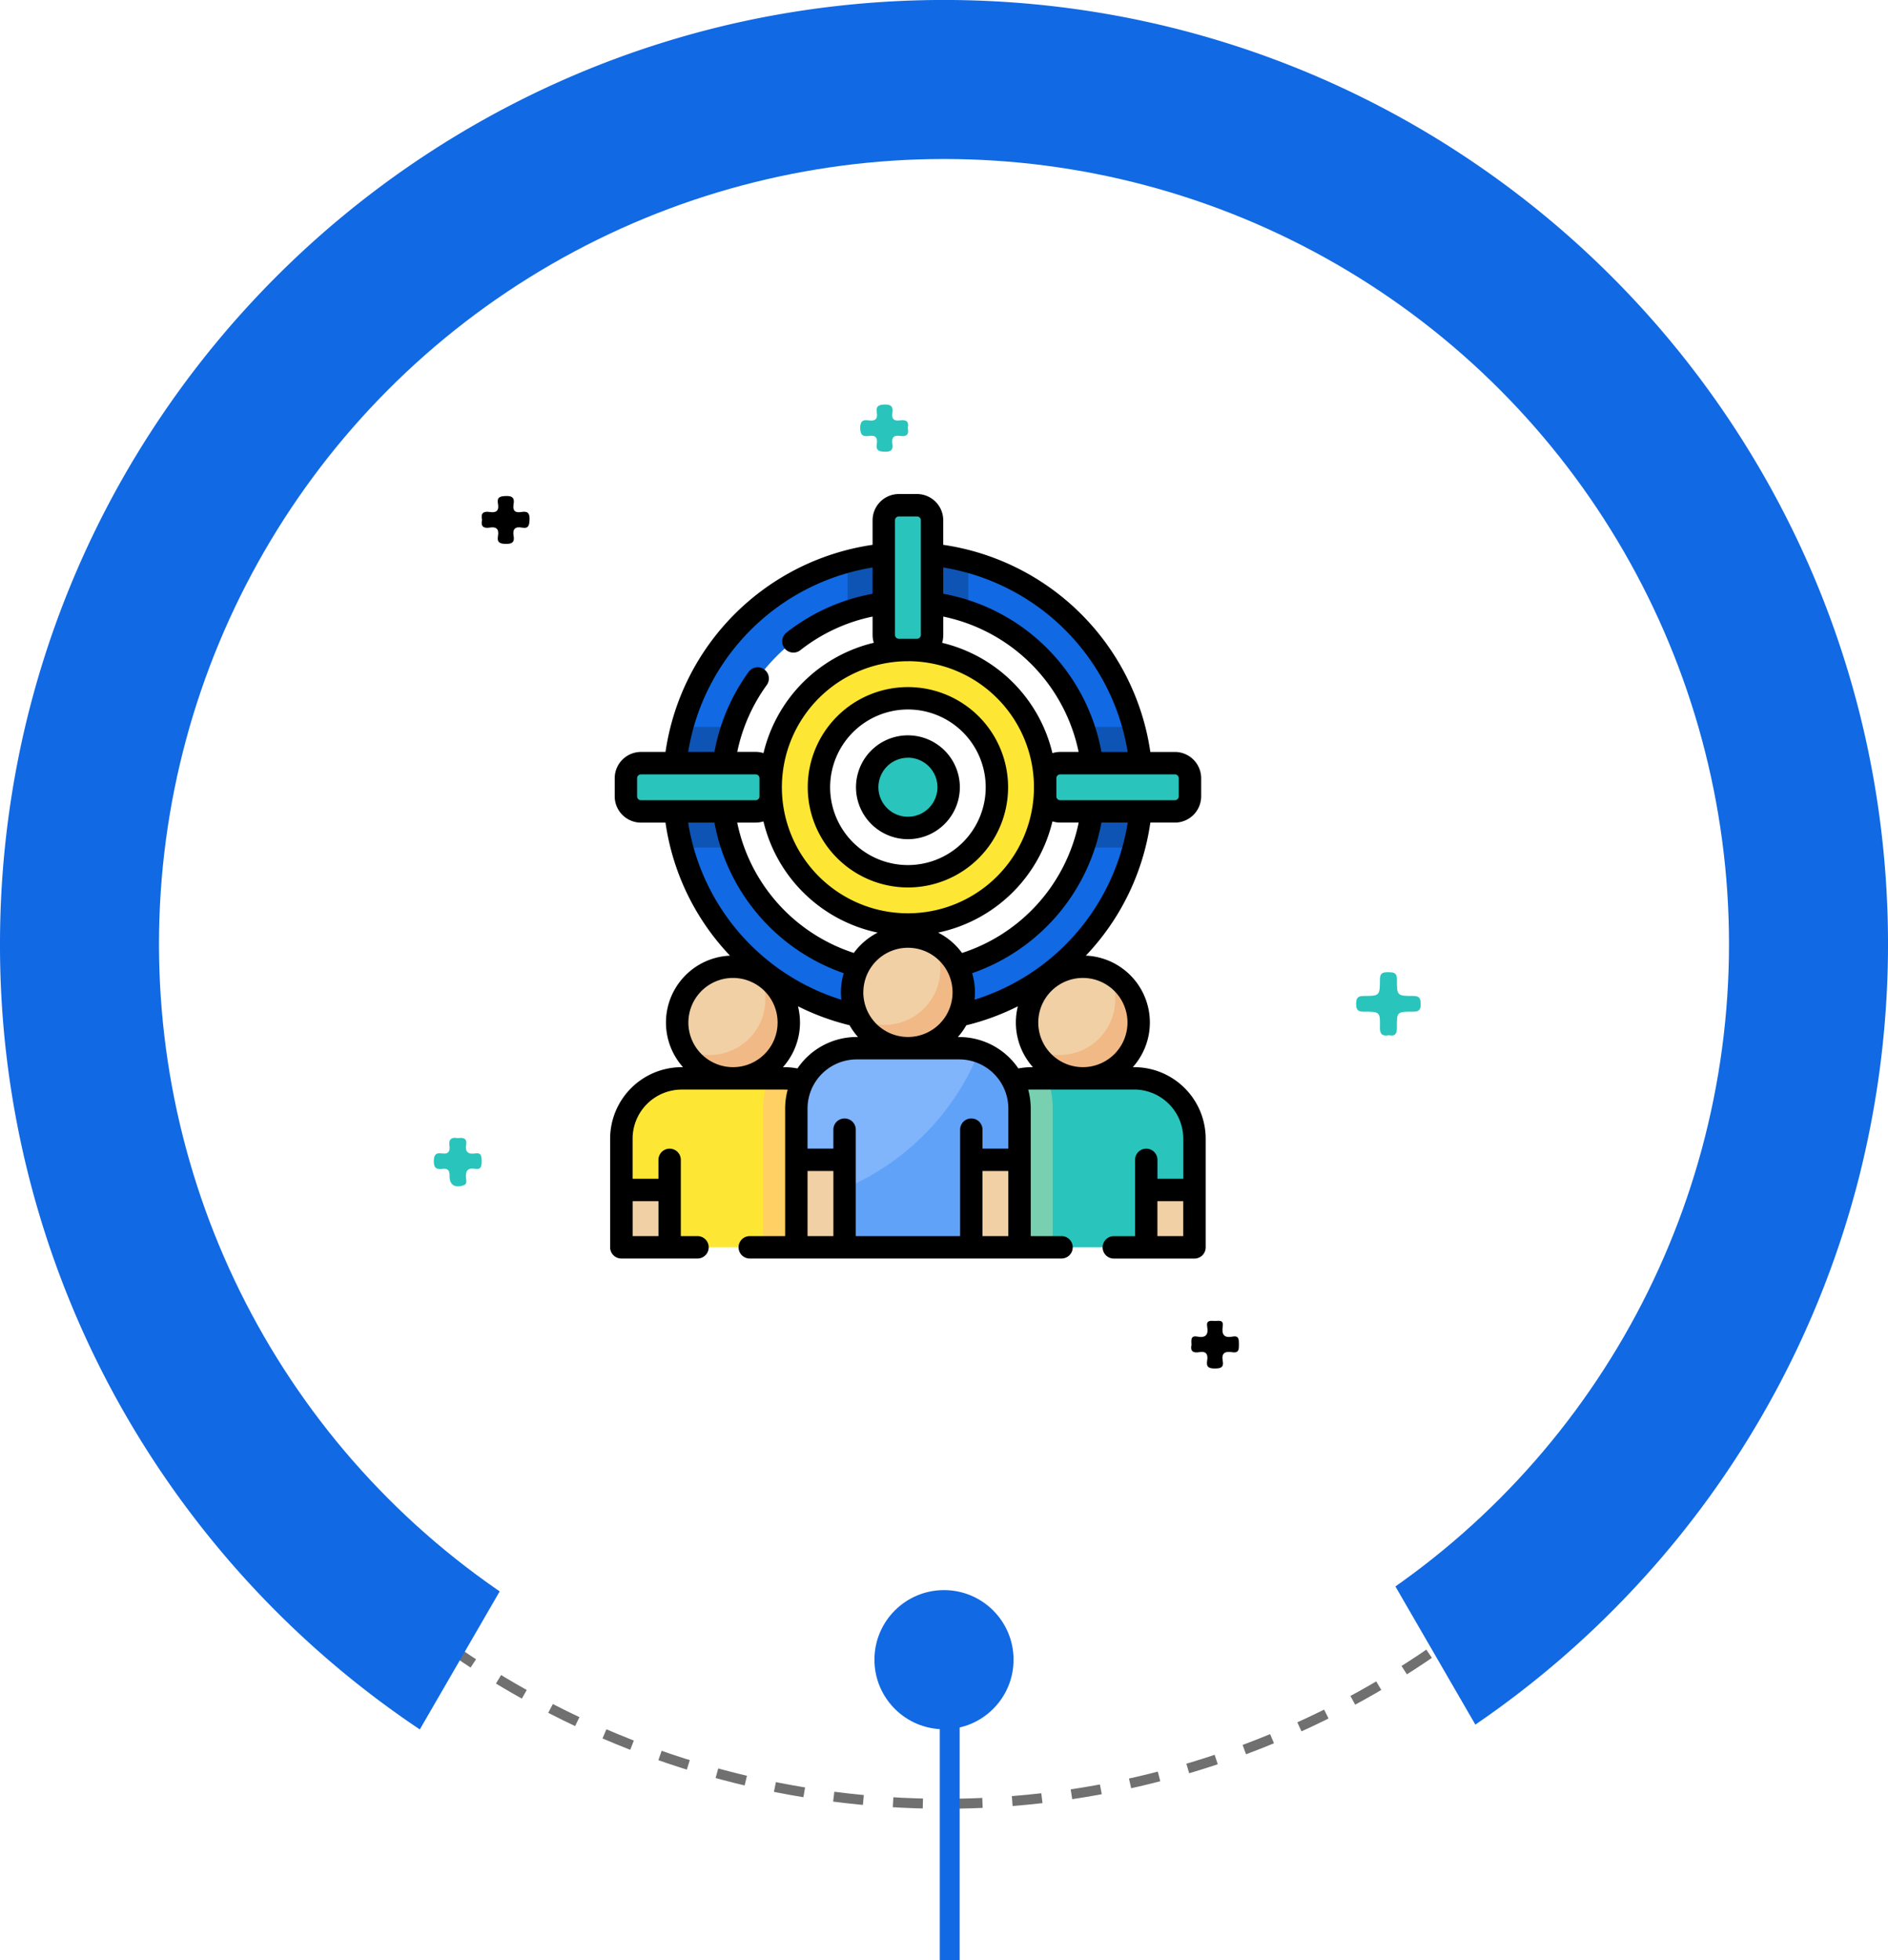<svg xmlns="http://www.w3.org/2000/svg" xmlns:xlink="http://www.w3.org/1999/xlink" width="190" height="197.231" viewBox="0 0 190 197.231">
  <defs>
    <filter id="Elipse_4764" x="5.5" y="5.5" width="179" height="179" filterUnits="userSpaceOnUse">
      <feOffset input="SourceAlpha"/>
      <feGaussianBlur stdDeviation="3.5" result="blur"/>
      <feFlood flood-opacity="0.235"/>
      <feComposite operator="in" in2="blur"/>
      <feComposite in="SourceGraphic"/>
    </filter>
  </defs>
  <g id="Grupo_157844" data-name="Grupo 157844" transform="translate(-810 -3034.999)">
    <g id="Grupo_157527" data-name="Grupo 157527" transform="translate(420 -4045.001)">
      <g id="Elipse_4767" data-name="Elipse 4767" transform="translate(398 7088)" fill="none" stroke="#707070" stroke-width="1" stroke-dasharray="3">
        <circle cx="87" cy="87" r="87" stroke="none"/>
        <circle cx="87" cy="87" r="86.5" fill="none"/>
      </g>
      <path id="Sustracción_5" data-name="Sustracción 5" d="M8227.248,11874.02h0a95.463,95.463,0,0,1-30.676-33.542A94.585,94.585,0,0,1,8185,11795a95.683,95.683,0,0,1,1.93-19.146,94.494,94.494,0,0,1,14.294-33.972,95.271,95.271,0,0,1,41.8-34.419,94.535,94.535,0,0,1,17.832-5.536,95.937,95.937,0,0,1,38.29,0,94.5,94.5,0,0,1,33.971,14.295,95.264,95.264,0,0,1,34.419,41.8,94.525,94.525,0,0,1,5.536,17.833,95.83,95.83,0,0,1-1.033,42.779,94.816,94.816,0,0,1-21.5,40,95.612,95.612,0,0,1-17.066,14.9L8280.5,11782l-53.252,92.02Z" transform="translate(-7795 -4620)" fill="#1169e3"/>
      <g transform="matrix(1, 0, 0, 1, 390, 7080)" filter="url(#Elipse_4764)">
        <circle id="Elipse_4764-2" data-name="Elipse 4764" cx="79" cy="79" r="79" transform="translate(16 16)" fill="#fff"/>
      </g>
    </g>
    <g id="Grupo_157528" data-name="Grupo 157528" transform="translate(420 -3932.001)">
      <g id="Grupo_156335" data-name="Grupo 156335" transform="translate(470 7127.001)">
        <circle id="Elipse_4765" data-name="Elipse 4765" cx="7" cy="7" r="7" transform="translate(8 0)" fill="#1169e3"/>
        <line id="Línea_142" data-name="Línea 142" y2="25.587" transform="translate(15.573 11.643)" fill="none" stroke="#1169e3" stroke-width="2"/>
      </g>
    </g>
    <g id="Grupo_157546" data-name="Grupo 157546" transform="translate(400 -3900.033)">
      <g id="Grupo_156600" data-name="Grupo 156600" transform="translate(453.654 6975.735)">
        <g id="Grupo_156595" data-name="Grupo 156595">
          <path id="Trazado_127053" data-name="Trazado 127053" d="M16.6,125.969c.665.148.819-.165.812-.786-.017-1.556.01-1.584,1.621-1.574.6,0,.786-.182.774-.775-.011-.553-.112-.81-.75-.807-1.616.006-1.657-.026-1.64-1.639.008-.73-.35-.743-.891-.749s-.821.085-.821.733c0,1.633-.033,1.662-1.628,1.656-.617,0-.763.22-.764.793s.145.793.762.789c1.626-.009,1.665.021,1.629,1.562-.017.715.247.924.9.8" transform="translate(79.511 -62.514)" fill="#29c4bb"/>
          <path id="Trazado_127054" data-name="Trazado 127054" d="M214.4,151.171c-.6-.114-.925.083-.827.757.082.564-.113.878-.737.781s-.834.129-.839.786c0,.689.276.847.863.768.561-.076.738.168.727.726-.018.874.523,1.209,1.368.945.4-.126.314-.446.288-.7-.07-.691.087-1.114.9-.975.631.107.67-.288.668-.773s-.02-.876-.661-.777c-.69.107-1.016-.146-.9-.874.109-.7-.337-.727-.852-.665" transform="translate(-211.994 -77.35)" fill="#29c4bb"/>
          <path id="Trazado_127055" data-name="Trazado 127055" d="M207.493,70.027c-.154.664.15.891.773.786.674-.114.949.163.83.833-.115.648.165.8.793.809.648.006.892-.185.779-.816-.121-.672.16-.949.827-.823.691.13.752-.232.778-.813.031-.683-.234-.861-.829-.757-.646.113-.887-.155-.778-.786.105-.6-.09-.848-.763-.824-.593.021-.936.105-.809.785s-.168.936-.831.824c-.623-.1-.926.118-.771.782" transform="translate(-202.635 -58.429)" fill="#010000"/>
          <path id="Trazado_127056" data-name="Trazado 127056" d="M51.816,187.408c-.145.62.16.847.78.735.727-.132.9.247.795.859-.116.681.214.787.812.783.572,0,.879-.133.759-.749-.158-.81.247-1.008.944-.889.715.122.682-.329.684-.819,0-.475-.01-.878-.656-.75-.869.172-1.091-.245-.974-1.023.112-.745-.455-.53-.834-.553-.4-.024-.848-.076-.731.57.145.8-.135,1.169-.981,1.007-.706-.135-.619.357-.6.829" transform="translate(24.436 -92.788)" fill="#010000"/>
          <path id="Trazado_127057" data-name="Trazado 127057" d="M126.55,18.174c.166-.707-.225-.845-.8-.759-.6.089-.837-.159-.746-.751s-.084-.861-.765-.847c-.626.013-.912.175-.8.817.111.659-.193.873-.811.781-.573-.086-.859.051-.863.751,0,.717.267.909.891.809.66-.105.883.2.781.811-.115.691.256.77.837.782.621.013.824-.221.732-.791-.1-.625.131-.91.783-.8.636.106.908-.156.766-.8" transform="translate(-78.852 -15.816)" fill="#29c4bb"/>
        </g>
        <g id="objetivo_2_" data-name="objetivo(2)" transform="translate(-38.819 9.006)">
          <g id="Grupo_157569" data-name="Grupo 157569" transform="translate(63.01 5.983)">
            <path id="Trazado_130446" data-name="Trazado 130446" d="M122.949,39.825a23.524,23.524,0,1,0,23.524,23.524,23.525,23.525,0,0,0-23.524-23.524Zm0,42.192a18.668,18.668,0,1,1,18.668-18.668A18.689,18.689,0,0,1,122.949,82.017Z" transform="translate(-99.425 -39.825)" fill="#1169e3"/>
          </g>
          <g id="Grupo_157570" data-name="Grupo 157570" transform="translate(63.01 23.437)">
            <path id="Trazado_130447" data-name="Trazado 130447" d="M104.282,162.064a18.586,18.586,0,0,1,1.014-6.071h-5.078a23.648,23.648,0,0,0,0,12.142H105.3A18.587,18.587,0,0,1,104.282,162.064Z" transform="translate(-99.425 -155.993)" fill="#0d54b5"/>
          </g>
          <g id="Grupo_157571" data-name="Grupo 157571" transform="translate(80.463 5.983)">
            <path id="Trazado_130448" data-name="Trazado 130448" d="M215.593,40.618V45.7a18.675,18.675,0,0,1,12.142,0V40.618a23.648,23.648,0,0,0-12.142,0Z" transform="translate(-215.593 -39.825)" fill="#0d54b5"/>
          </g>
          <g id="Grupo_157572" data-name="Grupo 157572" transform="translate(104.187 23.437)">
            <path id="Trazado_130449" data-name="Trazado 130449" d="M374.513,162.064a18.586,18.586,0,0,1-1.014,6.071h5.078a23.649,23.649,0,0,0,0-12.142H373.5A18.587,18.587,0,0,1,374.513,162.064Z" transform="translate(-373.499 -155.993)" fill="#0d54b5"/>
          </g>
          <g id="Grupo_157573" data-name="Grupo 157573" transform="translate(72.723 15.697)">
            <path id="Trazado_130450" data-name="Trazado 130450" d="M177.886,104.476A13.811,13.811,0,1,0,191.7,118.287,13.826,13.826,0,0,0,177.886,104.476Zm0,22.765a8.955,8.955,0,1,1,8.955-8.954A8.965,8.965,0,0,1,177.886,127.241Z" transform="translate(-164.075 -104.476)" fill="#fee734"/>
          </g>
          <g id="Grupo_157574" data-name="Grupo 157574" transform="translate(82.436 25.41)">
            <circle id="Elipse_4899" data-name="Elipse 4899" cx="4.098" cy="4.098" r="4.098" fill="#29c4bb"/>
          </g>
          <g id="Grupo_157575" data-name="Grupo 157575" transform="translate(84.106 1.127)">
            <path id="Trazado_130451" data-name="Trazado 130451" d="M243.176,22.07h-1.821a1.518,1.518,0,0,1-1.518-1.518V9.018A1.518,1.518,0,0,1,241.355,7.5h1.821a1.518,1.518,0,0,1,1.518,1.518V20.552A1.518,1.518,0,0,1,243.176,22.07Z" transform="translate(-239.837 -7.5)" fill="#29c4bb"/>
          </g>
          <g id="Grupo_157576" data-name="Grupo 157576" transform="translate(58.153 27.079)">
            <path id="Trazado_130452" data-name="Trazado 130452" d="M81.67,181.755v1.821a1.518,1.518,0,0,1-1.518,1.518H68.618a1.518,1.518,0,0,1-1.518-1.518v-1.821a1.518,1.518,0,0,1,1.518-1.518H80.152A1.518,1.518,0,0,1,81.67,181.755Z" transform="translate(-67.1 -180.237)" fill="#29c4bb"/>
          </g>
          <g id="Grupo_157577" data-name="Grupo 157577" transform="translate(100.345 27.079)">
            <path id="Trazado_130453" data-name="Trazado 130453" d="M347.926,183.576v-1.821a1.518,1.518,0,0,1,1.518-1.518h11.535a1.518,1.518,0,0,1,1.518,1.518v1.821a1.518,1.518,0,0,1-1.518,1.518H349.444A1.518,1.518,0,0,1,347.926,183.576Z" transform="translate(-347.926 -180.237)" fill="#29c4bb"/>
          </g>
          <g id="Grupo_157583" data-name="Grupo 157583" transform="translate(92.908 47.569)">
            <g id="Grupo_157578" data-name="Grupo 157578" transform="translate(17.606 22.462)">
              <path id="Trazado_130454" data-name="Trazado 130454" d="M415.606,466.114h4.857v5.767h-4.857Z" transform="translate(-415.606 -466.114)" fill="#f1d0a5"/>
            </g>
            <g id="Grupo_157579" data-name="Grupo 157579" transform="translate(5.616)">
              <circle id="Elipse_4900" data-name="Elipse 4900" cx="5.615" cy="5.615" r="5.615" fill="#f1d0a5"/>
            </g>
            <g id="Grupo_157580" data-name="Grupo 157580" transform="translate(6.262 0.647)">
              <path id="Trazado_130455" data-name="Trazado 130455" d="M347.693,320.915a5.615,5.615,0,0,1-7.585,7.585,5.615,5.615,0,1,0,7.585-7.585Z" transform="translate(-340.108 -320.915)" fill="#f1b986"/>
            </g>
            <g id="Grupo_157581" data-name="Grupo 157581" transform="translate(0 11.231)">
              <path id="Trazado_130456" data-name="Trazado 130456" d="M314.817,391.362H304.5a6.071,6.071,0,0,0-6.071,6.071v5.16h4.857v5.767h12.749v-5.767h4.857v-5.16A6.071,6.071,0,0,0,314.817,391.362Z" transform="translate(-298.426 -391.362)" fill="#29c4bb"/>
            </g>
            <g id="Grupo_157582" data-name="Grupo 157582" transform="translate(0 11.231)">
              <path id="Trazado_130457" data-name="Trazado 130457" d="M306.623,408.36V394.4a9.363,9.363,0,0,0-.505-3.035H304.5a6.071,6.071,0,0,0-6.071,6.071v5.16h4.857v5.767Z" transform="translate(-298.427 -391.362)" fill="#78d0b1"/>
            </g>
          </g>
          <g id="Grupo_157589" data-name="Grupo 157589" transform="translate(57.698 47.569)">
            <g id="Grupo_157584" data-name="Grupo 157584" transform="translate(0 22.462)">
              <path id="Trazado_130458" data-name="Trazado 130458" d="M0,0H4.857V5.767H0Z" transform="translate(4.857 5.767) rotate(180)" fill="#f1d0a5"/>
            </g>
            <g id="Grupo_157585" data-name="Grupo 157585" transform="translate(5.615)">
              <circle id="Elipse_4901" data-name="Elipse 4901" cx="5.615" cy="5.615" r="5.615" fill="#f1d0a5"/>
            </g>
            <g id="Grupo_157586" data-name="Grupo 157586" transform="translate(6.262 0.647)">
              <path id="Trazado_130459" data-name="Trazado 130459" d="M105.75,328.5a5.615,5.615,0,0,0,7.585-7.585,5.615,5.615,0,1,1-7.585,7.585Z" transform="translate(-105.75 -320.915)" fill="#f1b986"/>
            </g>
            <g id="Grupo_157587" data-name="Grupo 157587" transform="translate(0 11.231)">
              <path id="Trazado_130460" data-name="Trazado 130460" d="M70.14,391.362H80.46a6.071,6.071,0,0,1,6.071,6.071v5.16H81.674v5.767H68.926v-5.767H64.069v-5.16A6.071,6.071,0,0,1,70.14,391.362Z" transform="translate(-64.069 -391.362)" fill="#fee734"/>
            </g>
            <g id="Grupo_157588" data-name="Grupo 157588" transform="translate(14.266 11.231)">
              <path id="Trazado_130461" data-name="Trazado 130461" d="M159.024,408.36V394.4a9.362,9.362,0,0,1,.505-3.035h1.619a6.071,6.071,0,0,1,6.071,6.071v5.16h-4.857v5.767Z" transform="translate(-159.024 -391.362)" fill="#ffd064"/>
            </g>
          </g>
          <g id="Grupo_157596" data-name="Grupo 157596" transform="translate(75.303 44.533)">
            <g id="Grupo_157590" data-name="Grupo 157590" transform="translate(17.605 22.462)">
              <path id="Trazado_130462" data-name="Trazado 130462" d="M298.427,445.911h4.857v8.8h-4.857Z" transform="translate(-298.427 -445.911)" fill="#f1d0a5"/>
            </g>
            <g id="Grupo_157591" data-name="Grupo 157591" transform="translate(0 22.462)">
              <path id="Trazado_130463" data-name="Trazado 130463" d="M0,0H4.857V8.8H0Z" transform="translate(4.857 8.803) rotate(180)" fill="#f1d0a5"/>
            </g>
            <g id="Grupo_157592" data-name="Grupo 157592" transform="translate(5.615)">
              <circle id="Elipse_4902" data-name="Elipse 4902" cx="5.615" cy="5.615" r="5.615" fill="#f1d0a5"/>
            </g>
            <g id="Grupo_157593" data-name="Grupo 157593" transform="translate(6.262 0.647)">
              <path id="Trazado_130464" data-name="Trazado 130464" d="M230.514,300.712a5.615,5.615,0,0,1-7.585,7.585,5.615,5.615,0,1,0,7.585-7.585Z" transform="translate(-222.929 -300.712)" fill="#f1b986"/>
            </g>
            <g id="Grupo_157594" data-name="Grupo 157594" transform="translate(0 11.231)">
              <path id="Trazado_130465" data-name="Trazado 130465" d="M197.64,371.159H187.32a6.071,6.071,0,0,0-6.071,6.071v5.16h4.857v8.8h12.749v-8.8h4.857v-5.16A6.071,6.071,0,0,0,197.64,371.159Z" transform="translate(-181.249 -371.159)" fill="#80b4fb"/>
            </g>
            <g id="Grupo_157595" data-name="Grupo 157595" transform="translate(4.857 11.573)">
              <path id="Trazado_130466" data-name="Trazado 130466" d="M227.118,373.437a25.332,25.332,0,0,1-13.545,13.779v5.912h12.749v-8.8h4.857v-5.16A6.072,6.072,0,0,0,227.118,373.437Z" transform="translate(-213.573 -373.437)" fill="#61a2f9"/>
            </g>
          </g>
          <g id="Grupo_157597" data-name="Grupo 157597" transform="translate(56.571 0)">
            <path id="Trazado_130467" data-name="Trazado 130467" d="M198.981,149.463A10.081,10.081,0,1,0,188.9,139.381,10.093,10.093,0,0,0,198.981,149.463Zm0-17.909a7.828,7.828,0,1,1-7.828,7.828A7.837,7.837,0,0,1,198.981,131.554Z" transform="translate(-169.018 -109.874)"/>
            <path id="Trazado_130468" data-name="Trazado 130468" d="M226.451,172.076a5.225,5.225,0,1,0-5.225-5.225A5.23,5.23,0,0,0,226.451,172.076Zm0-8.2a2.971,2.971,0,1,1-2.971,2.971A2.974,2.974,0,0,1,226.451,163.881Z" transform="translate(-196.488 -137.344)"/>
            <path id="Trazado_130469" data-name="Trazado 130469" d="M116.5,64.871a7.206,7.206,0,0,0-7.2-7.2h-.134a6.737,6.737,0,0,0-4.726-11.223c.156-.165.31-.331.462-.5a24.436,24.436,0,0,0,6.029-12.886H113.4a2.648,2.648,0,0,0,2.645-2.645V28.6a2.648,2.648,0,0,0-2.645-2.645H110.93A24.661,24.661,0,0,0,90.089,5.114V2.645A2.647,2.647,0,0,0,87.445,0H85.623a2.648,2.648,0,0,0-2.645,2.645V5.114A24.661,24.661,0,0,0,62.138,25.953H59.671A2.648,2.648,0,0,0,57.026,28.6v1.821a2.648,2.648,0,0,0,2.645,2.645h2.467a24.435,24.435,0,0,0,6.029,12.886c.152.17.306.336.462.5A6.737,6.737,0,0,0,63.9,57.673h-.134a7.206,7.206,0,0,0-7.2,7.2V75.8A1.127,1.127,0,0,0,57.7,76.925h7.659a1.127,1.127,0,0,0,0-2.254H63.681V67a1.127,1.127,0,1,0-2.254,0V68.9h-2.6V64.871a4.95,4.95,0,0,1,4.945-4.945h10.32c.115,0,.229.005.342.013a7.177,7.177,0,0,0-.255,1.9V74.671H70.616a1.127,1.127,0,0,0,0,2.254h31.377a1.127,1.127,0,1,0,0-2.254h-3.1V61.835a7.183,7.183,0,0,0-.255-1.9c.113-.008.227-.013.342-.013H109.3a4.95,4.95,0,0,1,4.945,4.945V68.9h-2.6V67a1.127,1.127,0,1,0-2.254,0v7.676h-2.136a1.127,1.127,0,1,0,0,2.254h8.119A1.127,1.127,0,0,0,116.5,75.8Zm-55.07,6.286v3.514h-2.6V71.157Zm47.2-17.973a4.494,4.494,0,0,1-4.477,4.488h-.023a4.489,4.489,0,1,1,4.5-4.488Zm-15.393-2.3a6.7,6.7,0,0,0-.242-2.669,19.838,19.838,0,0,0,13.012-15.155h2.645A22.327,22.327,0,0,1,93.235,50.887Zm-6.7-34.063A12.684,12.684,0,1,1,73.85,29.511V29.5A12.7,12.7,0,0,1,86.534,16.824Zm3.555-2.645V12.333a17.539,17.539,0,0,1,13.621,13.62h-1.847a2.637,2.637,0,0,0-.79.121,14.988,14.988,0,0,0-11.1-11.1A2.63,2.63,0,0,0,90.089,14.179Zm-.514,29.955a14.986,14.986,0,0,0,11.5-11.192,2.636,2.636,0,0,0,.79.121h1.85A17.488,17.488,0,0,1,91.981,46.181a6.788,6.788,0,0,0-2.405-2.047Zm-6.083,0a6.787,6.787,0,0,0-2.405,2.047A17.488,17.488,0,0,1,69.355,33.063h1.85a2.634,2.634,0,0,0,.79-.121A14.987,14.987,0,0,0,83.493,44.134Zm-1.447,6.015a4.489,4.489,0,1,1,4.489,4.489A4.494,4.494,0,0,1,82.045,50.149ZM113.788,28.6v1.821a.391.391,0,0,1-.391.391H101.863a.391.391,0,0,1-.391-.391V28.6a.391.391,0,0,1,.391-.391H113.4A.391.391,0,0,1,113.788,28.6Zm-5.139-2.645h-2.642A19.8,19.8,0,0,0,90.089,10.036V7.394A22.468,22.468,0,0,1,108.649,25.953ZM85.623,2.254h1.821a.391.391,0,0,1,.391.391v8.323s0,.005,0,.008v3.2a.391.391,0,0,1-.391.391H85.623a.391.391,0,0,1-.391-.391V2.645a.391.391,0,0,1,.391-.391Zm-2.645,5.14v2.644a19.735,19.735,0,0,0-8.643,3.89A1.127,1.127,0,1,0,75.727,15.7a17.486,17.486,0,0,1,7.252-3.368v1.847a2.635,2.635,0,0,0,.121.79,14.988,14.988,0,0,0-11.1,11.1,2.635,2.635,0,0,0-.79-.121H69.358a17.532,17.532,0,0,1,2.951-6.7,1.127,1.127,0,1,0-1.826-1.32,19.787,19.787,0,0,0-3.42,8.016H64.419A22.468,22.468,0,0,1,82.979,7.394ZM59.28,30.418V28.6a.391.391,0,0,1,.391-.391H71.205a.391.391,0,0,1,.391.391v1.821a.391.391,0,0,1-.391.391H59.671a.391.391,0,0,1-.391-.391Zm5.138,2.645h2.645A19.838,19.838,0,0,0,80.075,48.217a6.695,6.695,0,0,0-.242,2.669A22.326,22.326,0,0,1,64.417,33.063Zm.023,20.121a4.489,4.489,0,1,1,4.5,4.488h-.023A4.494,4.494,0,0,1,64.44,53.184Zm9.649,4.488h-.135a6.728,6.728,0,0,0,1.515-6.125,24.522,24.522,0,0,0,5.192,1.907,6.783,6.783,0,0,0,.847,1.182h-.135A7.2,7.2,0,0,0,75.419,57.8,7.224,7.224,0,0,0,74.089,57.672Zm4.943,17h-2.6V68.122h2.6ZM81.286,63.96a1.127,1.127,0,1,0-2.254,0v1.909h-2.6V61.835a4.949,4.949,0,0,1,4.944-4.944h10.32a4.95,4.95,0,0,1,4.944,4.944v4.033h-2.6V63.96a1.127,1.127,0,1,0-2.254,0V74.671h-10.5V63.96ZM96.638,74.671h-2.6V68.122h2.6ZM97.648,57.8a7.2,7.2,0,0,0-5.954-3.159h-.135a6.776,6.776,0,0,0,.847-1.182A24.514,24.514,0,0,0,97.6,51.548a6.728,6.728,0,0,0,1.515,6.125h-.135A7.223,7.223,0,0,0,97.648,57.8Zm13.993,16.875V71.157h2.6v3.514Z" transform="translate(-56.571 0)"/>
          </g>
        </g>
      </g>
      <rect id="Rectángulo_37298" data-name="Rectángulo 37298" width="119" height="119" transform="translate(446 6967)" fill="none"/>
    </g>
  </g>
</svg>
